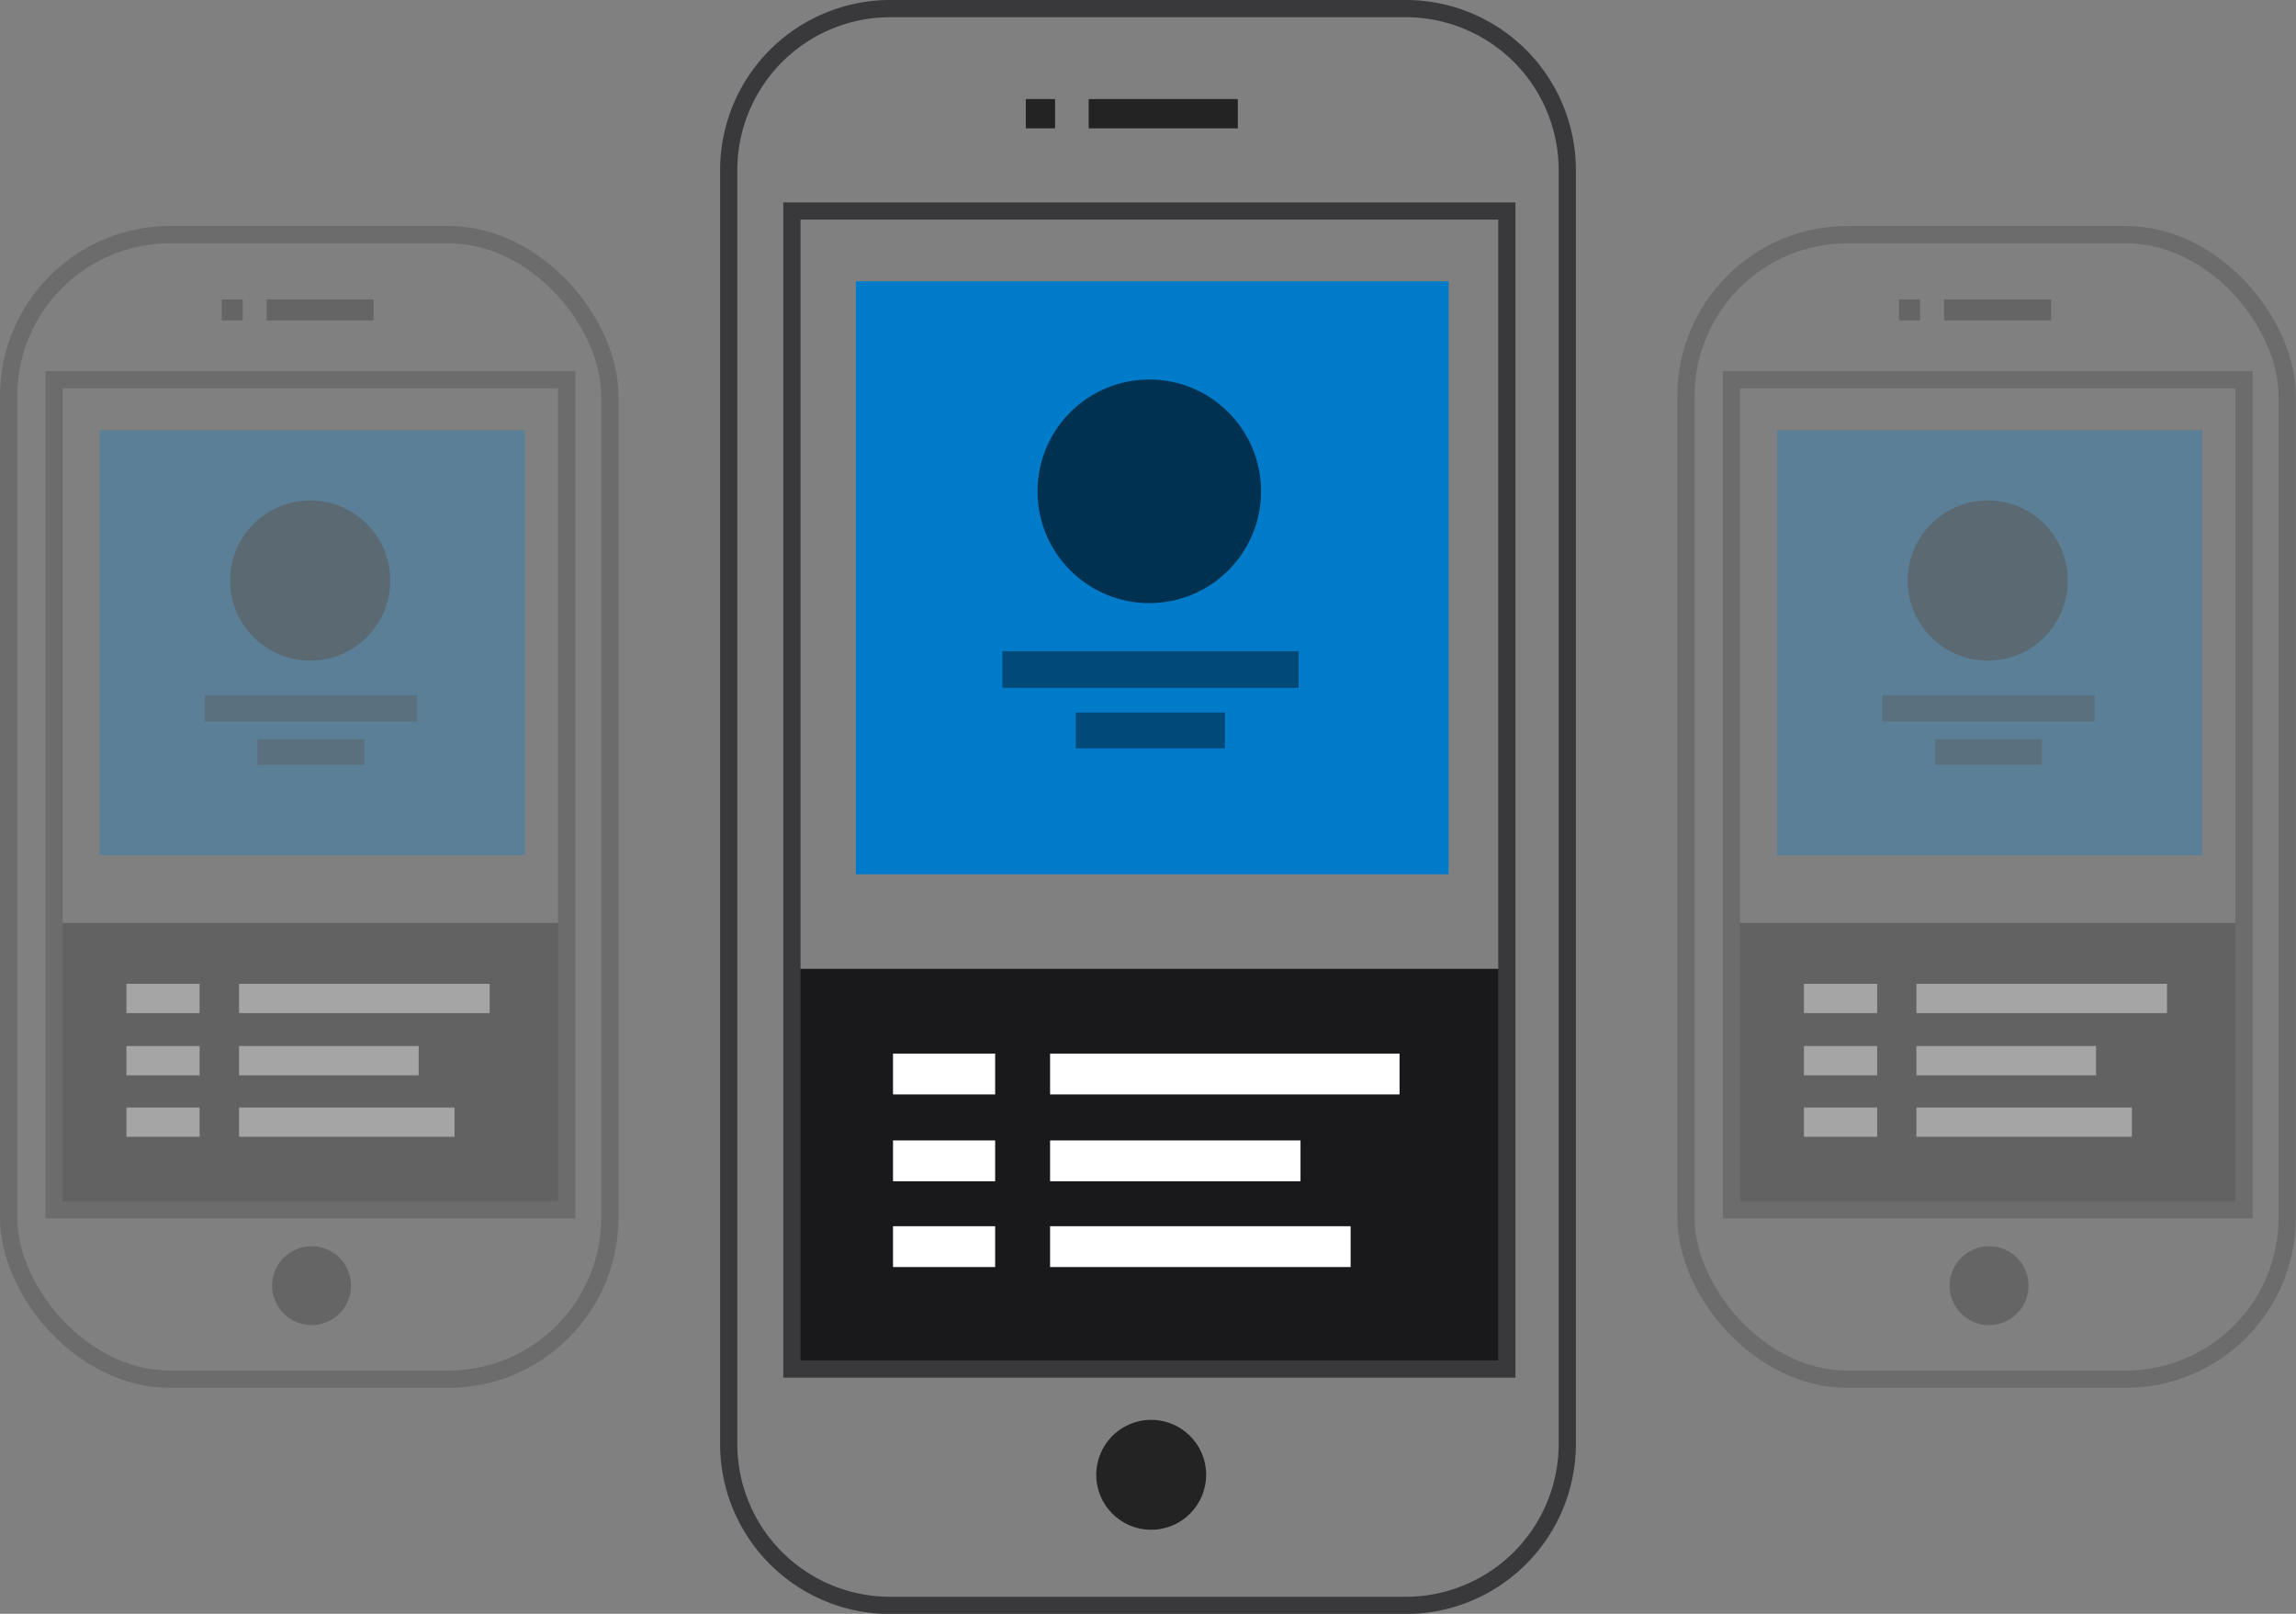 <svg xmlns="http://www.w3.org/2000/svg" viewBox="0 0 133.31 93.68"><rect x="0" y="0" width="133.31" height="93.68" fill="#808080" stroke="none"/><defs><style>.cls-1{fill:none;stroke:#39393c;stroke-miterlimit:10;}.cls-2{fill:#232323;}.cls-3{fill:#19191b;}.cls-4{fill:#007bca;}.cls-5{opacity:0.6;}.cls-6{opacity:0.4;}.cls-7{fill:#fff;}.cls-8{opacity:0.29;}</style></defs><title>modiledesign</title><g id="Capa_2" data-name="Capa 2"><g id="Capa_2-2" data-name="Capa 2"><g id="modiledesign"><path class="cls-1" d="M51.68.5H81.63A9.38,9.38,0,0,1,91,9.88V83.81a9.38,9.38,0,0,1-9.37,9.38H51.68a9.37,9.37,0,0,1-9.37-9.37V9.88A9.38,9.38,0,0,1,51.68.5Z"/><circle class="cls-2" cx="66.84" cy="85.61" r="3.19"/><rect class="cls-2" x="59.56" y="5.75" width="1.7" height="1.7"/><rect class="cls-3" x="45.98" y="56.24" width="41.51" height="23.23"/><rect class="cls-2" x="63.21" y="5.75" width="8.66" height="1.7"/><rect class="cls-1" x="45.98" y="12.25" width="41.51" height="67.22"/><rect class="cls-4" x="49.69" y="16.33" width="34.42" height="34.42"/><circle class="cls-5" cx="66.73" cy="28.52" r="6.49"/><rect class="cls-6" x="58.2" y="37.8" width="17.2" height="2.13"/><rect class="cls-6" x="62.46" y="41.36" width="8.66" height="2.08"/><rect class="cls-7" x="51.85" y="61.16" width="5.93" height="2.37"/><rect class="cls-7" x="60.97" y="61.16" width="20.29" height="2.37"/><rect class="cls-7" x="51.85" y="66.2" width="5.93" height="2.37"/><rect class="cls-7" x="60.97" y="66.2" width="14.54" height="2.37"/><rect class="cls-7" x="51.85" y="71.18" width="5.93" height="2.37"/><rect class="cls-7" x="60.97" y="71.18" width="17.45" height="2.37"/><g class="cls-8"><rect class="cls-1" x="0.5" y="13.62" width="34.91" height="66.44" rx="9.38" ry="9.38"/><circle class="cls-2" cx="18.09" cy="74.63" r="2.29"/><rect class="cls-2" x="12.87" y="17.38" width="1.22" height="1.22"/><rect class="cls-3" x="3.14" y="53.58" width="29.76" height="16.66"/><rect class="cls-2" x="15.48" y="17.38" width="6.21" height="1.22"/><rect class="cls-1" x="3.14" y="22.04" width="29.76" height="48.19"/><rect class="cls-4" x="5.79" y="24.97" width="24.68" height="24.68"/><circle class="cls-5" cx="18.01" cy="33.7" r="4.65"/><rect class="cls-6" x="11.89" y="40.36" width="12.33" height="1.53"/><rect class="cls-6" x="14.95" y="42.91" width="6.21" height="1.49"/><rect class="cls-7" x="7.34" y="57.11" width="4.25" height="1.7"/><rect class="cls-7" x="13.88" y="57.11" width="14.55" height="1.7"/><rect class="cls-7" x="7.34" y="60.72" width="4.25" height="1.7"/><rect class="cls-7" x="13.88" y="60.72" width="10.43" height="1.7"/><rect class="cls-7" x="7.34" y="64.29" width="4.25" height="1.7"/><rect class="cls-7" x="13.88" y="64.29" width="12.51" height="1.7"/></g><g class="cls-8"><rect class="cls-1" x="97.89" y="13.62" width="34.91" height="66.44" rx="9.38" ry="9.38"/><circle class="cls-2" cx="115.49" cy="74.63" r="2.29"/><rect class="cls-2" x="110.26" y="17.38" width="1.22" height="1.22"/><rect class="cls-3" x="100.53" y="53.58" width="29.76" height="16.66"/><rect class="cls-2" x="112.88" y="17.38" width="6.21" height="1.22"/><rect class="cls-1" x="100.53" y="22.04" width="29.76" height="48.19"/><rect class="cls-4" x="103.19" y="24.97" width="24.68" height="24.68"/><circle class="cls-5" cx="115.41" cy="33.7" r="4.65"/><rect class="cls-6" x="109.29" y="40.36" width="12.33" height="1.53"/><rect class="cls-6" x="112.35" y="42.91" width="6.21" height="1.49"/><rect class="cls-7" x="104.74" y="57.11" width="4.25" height="1.7"/><rect class="cls-7" x="111.27" y="57.11" width="14.55" height="1.7"/><rect class="cls-7" x="104.74" y="60.72" width="4.25" height="1.7"/><rect class="cls-7" x="111.27" y="60.72" width="10.43" height="1.7"/><rect class="cls-7" x="104.74" y="64.29" width="4.25" height="1.7"/><rect class="cls-7" x="111.27" y="64.29" width="12.51" height="1.7"/></g></g></g></g></svg>